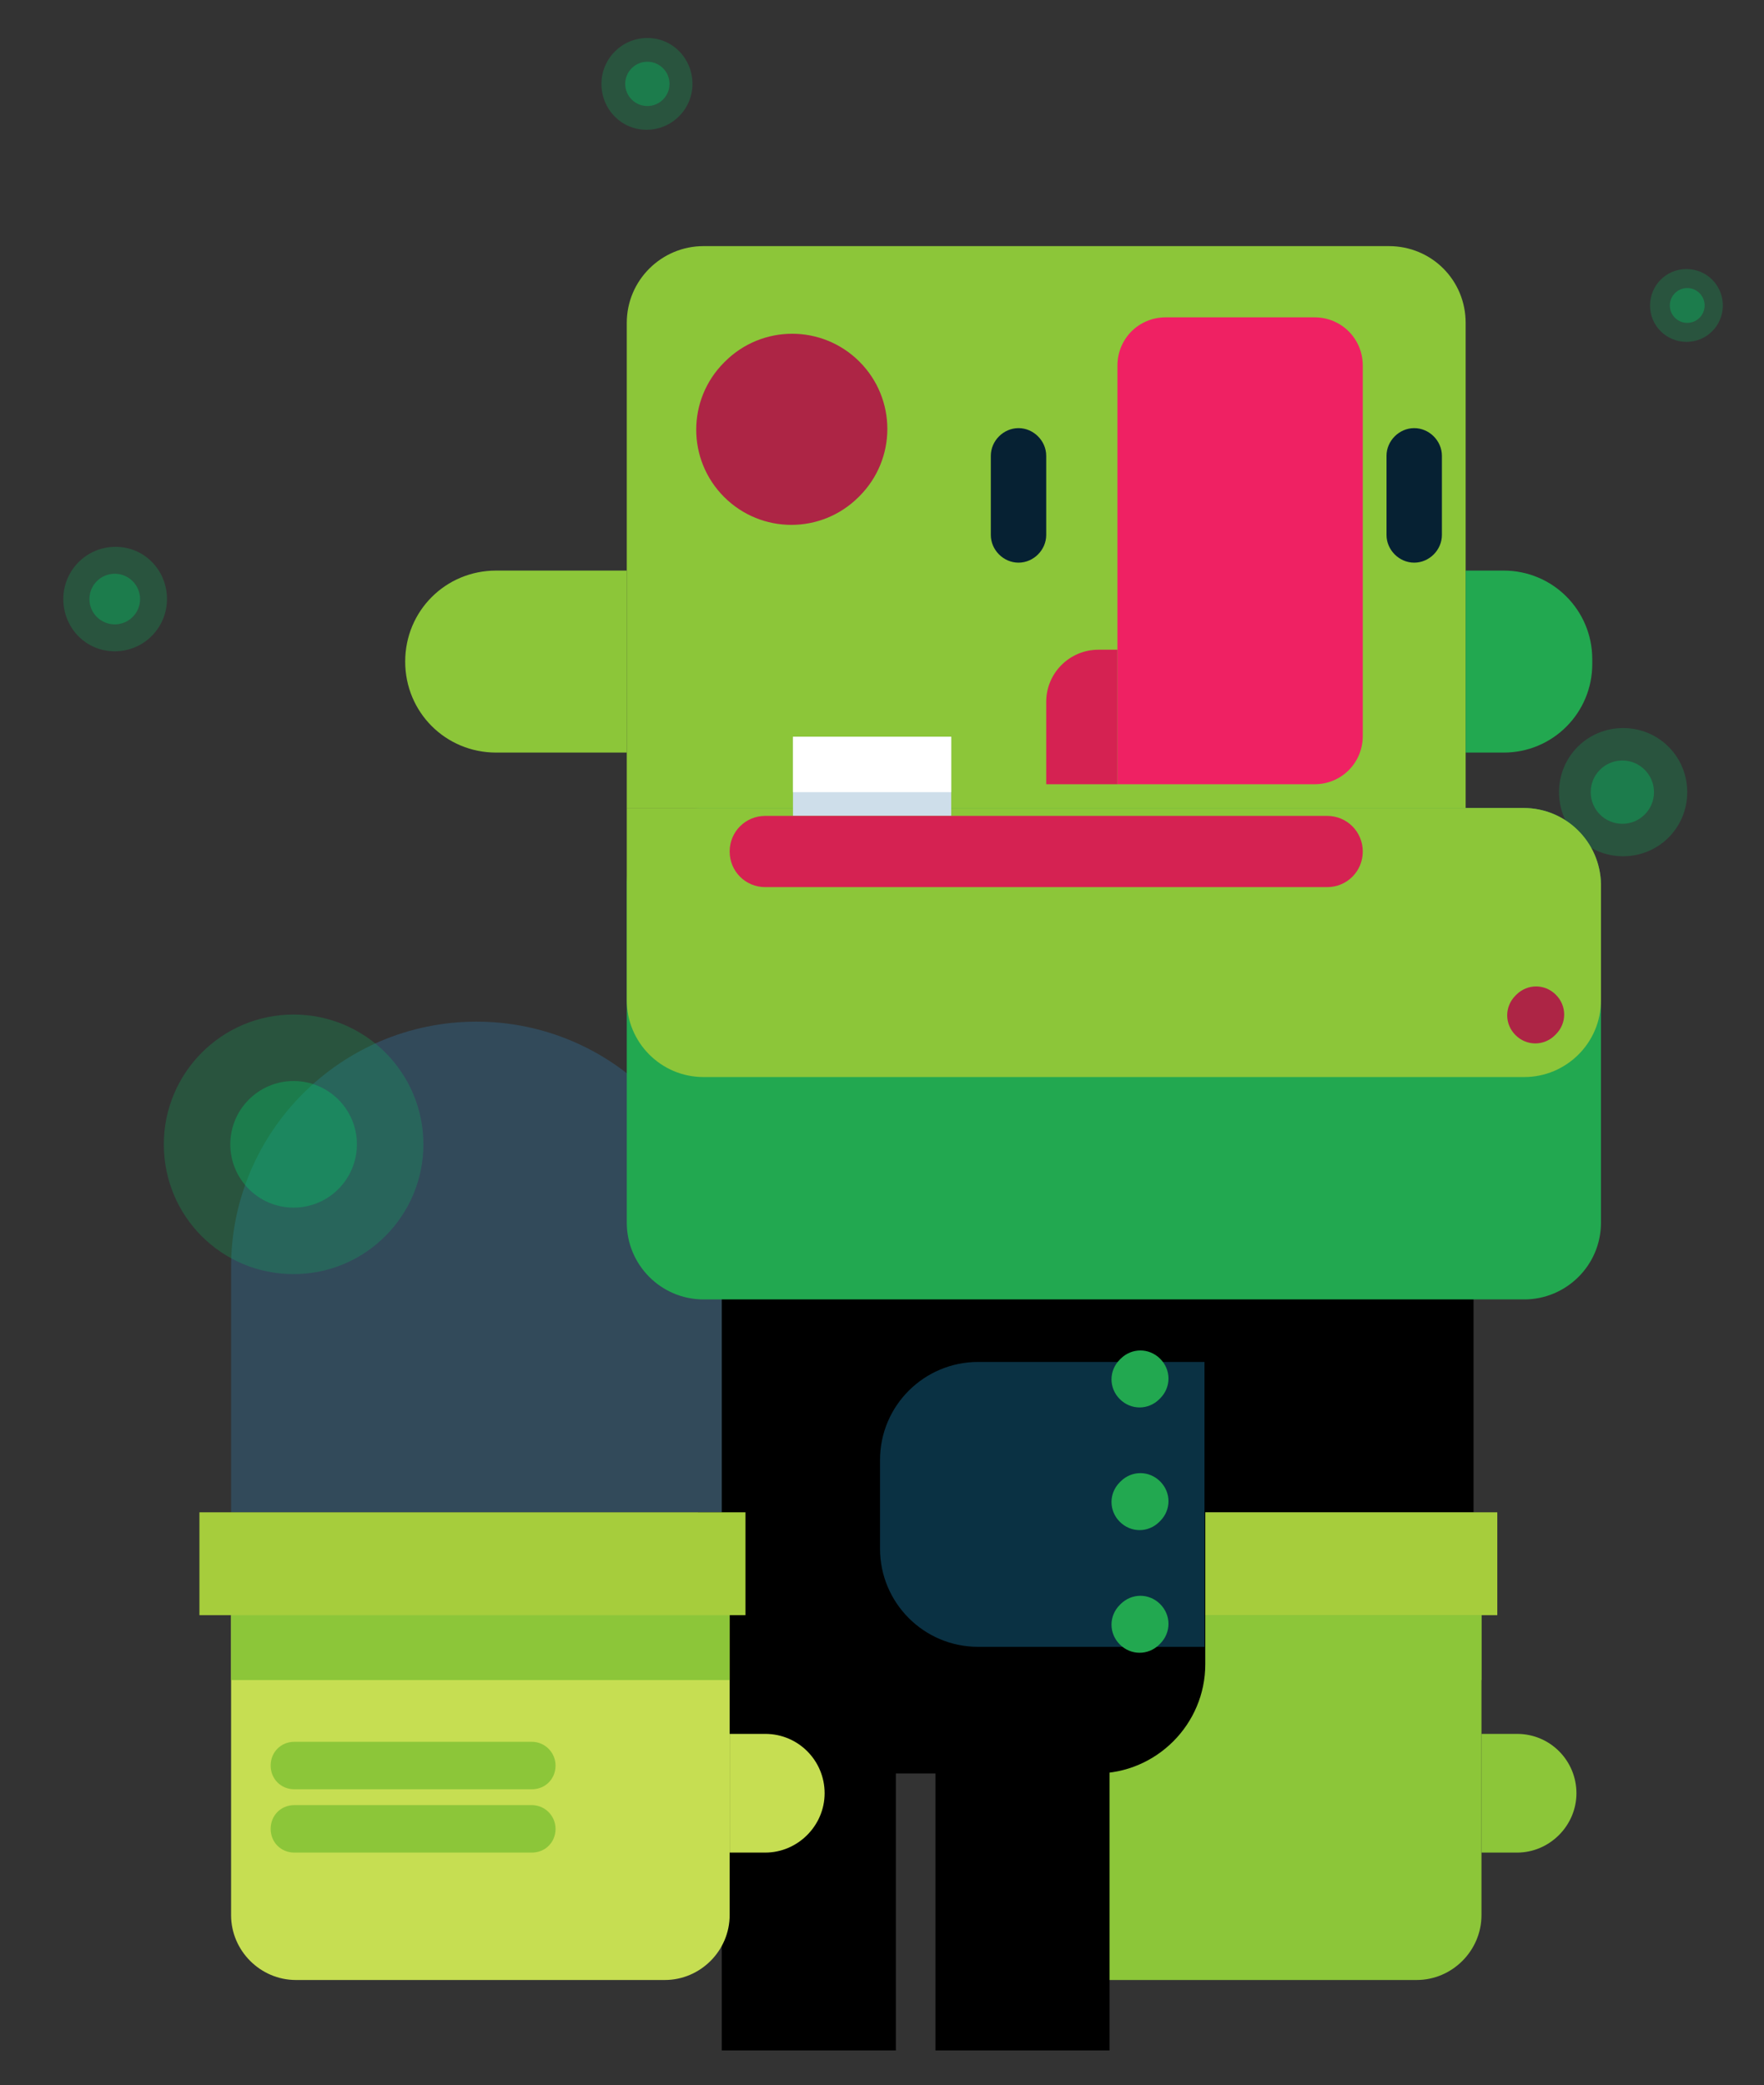 <?xml version="1.0" encoding="utf-8"?>
<!-- Generator: Adobe Illustrator 26.4.1, SVG Export Plug-In . SVG Version: 6.00 Build 0)  -->
<svg version="1.1" id="Capa_1" xmlns="http://www.w3.org/2000/svg" xmlns:xlink="http://www.w3.org/1999/xlink" x="0px" y="0px"
	 viewBox="0 0 222.9 263.5" style="enable-background:new 0 0 222.9 263.5;" xml:space="preserve">
<rect x="0" y="0" width="222.9" height="263.5" fill="#333333" stroke="none"/>
<style type="text/css">
	.st0{opacity:0.6;}
	.st1{opacity:0.4;fill:#08BD62;}
	.st2{opacity:0.8;fill:#08BD62;}
	.st3{fill:#A6CD3C;}
	.st4{fill:#8CC639;}
	.st5{fill:#324A5A;}
	.st6{fill:#C6DE52;}
	.st7{fill:#22A850;}
	.st8{fill:#EF2163;}
	.st9{fill:#CEDEEA;}
	.st10{fill:#FFFFFF;}
	.st11{fill:#062133;}
	.st12{fill:#D52252;}
	.st13{fill:#AD2545;}
	.st14{fill:#0A3143;}
</style>
<g class="st0">
	<path class="st1" d="M217.7,38.6c0,2.5-2,4.6-4.6,4.6c-2.5,0-4.6-2-4.6-4.6c0-2.5,2-4.6,4.6-4.6C215.7,34,217.7,36.1,217.7,38.6z"
		/>
	<circle class="st2" cx="213.2" cy="38.6" r="2.2"/>
</g>
<g class="st0">
	<path class="st1" d="M213.2,100.1c0,4.5-3.6,8.1-8.1,8.1s-8.1-3.6-8.1-8.1s3.6-8.1,8.1-8.1S213.2,95.6,213.2,100.1z"/>
	<circle class="st2" cx="205" cy="100.1" r="4"/>
</g>
<g class="st0">
	<path class="st1" d="M87.5,10.6c0,3.2-2.6,5.8-5.8,5.8S76,13.8,76,10.6s2.6-5.8,5.8-5.8S87.5,7.4,87.5,10.6z"/>
	<circle class="st2" cx="81.8" cy="10.6" r="2.8"/>
</g>
<g class="st0">
	<path class="st1" d="M21.1,75.7c0,3.6-2.9,6.6-6.6,6.6S8,79.3,8,75.7c0-3.6,2.9-6.6,6.6-6.6S21.1,72.1,21.1,75.7z"/>
	<circle class="st2" cx="14.5" cy="75.7" r="3.2"/>
</g>
<g>
	<g>
		<path d="M155.2,129.1L155.2,129.1c-17.1,0-31,13.9-31,31v31h62v-31C186.2,143,172.3,129.1,155.2,129.1z"/>
		<rect x="120.2" y="191.1" class="st3" width="69" height="13"/>
		<path class="st4" d="M187.2,204.1h-63V242c0,4.5,3.7,8.2,8.2,8.2H179c4.5,0,8.2-3.7,8.2-8.2V204.1z"/>
		<rect x="124.2" y="204.1" class="st4" width="63" height="8.2"/>
		<path class="st4" d="M191.7,219.1h-4.5v15h4.5c4.1,0,7.5-3.4,7.5-7.5v0C199.2,222.5,195.9,219.1,191.7,219.1z"/>
		<path class="st4" d="M162.2,220.1h-30c-1.7,0-3,1.3-3,3v0c0,1.7,1.3,3,3,3h30c1.7,0,3-1.3,3-3v0
			C165.2,221.5,163.9,220.1,162.2,220.1z"/>
		<path class="st4" d="M162.2,228.1h-30c-1.7,0-3,1.3-3,3v0c0,1.7,1.3,3,3,3h30c1.7,0,3-1.3,3-3v0
			C165.2,229.5,163.9,228.1,162.2,228.1z"/>
	</g>
	<path d="M152.2,164.1h-64v46.2c0,7.6,6.2,13.8,13.8,13.8h36.5c7.6,0,13.8-6.2,13.8-13.8V164.1z"/>
	<path class="st5" d="M60.2,129.1L60.2,129.1c-17.1,0-31,13.9-31,31v31h62v-31C91.2,143,77.3,129.1,60.2,129.1z"/>
	<rect x="25.2" y="191.1" class="st3" width="69" height="13"/>
	<rect x="118.2" y="216.1" width="22" height="43"/>
	<rect x="91.2" y="216.1" width="22" height="43"/>
	<path class="st6" d="M92.2,204.1h-63V242c0,4.5,3.7,8.2,8.2,8.2H84c4.5,0,8.2-3.7,8.2-8.2V204.1z"/>
	<rect x="29.2" y="204.1" class="st4" width="63" height="8.2"/>
	<path class="st6" d="M96.7,219.1h-4.5v15h4.5c4.1,0,7.5-3.4,7.5-7.5v0C104.2,222.5,100.9,219.1,96.7,219.1z"/>
	<path class="st4" d="M67.2,220.1h-30c-1.7,0-3,1.3-3,3v0c0,1.7,1.3,3,3,3h30c1.7,0,3-1.3,3-3v0C70.2,221.5,68.9,220.1,67.2,220.1z"
		/>
	<path class="st4" d="M67.2,228.1h-30c-1.7,0-3,1.3-3,3v0c0,1.7,1.3,3,3,3h30c1.7,0,3-1.3,3-3v0C70.2,229.5,68.9,228.1,67.2,228.1z"
		/>
	<path class="st7" d="M192.5,102.1H88.9c-5.3,0-9.7,4.3-9.7,9.7v42.7c0,5.3,4.3,9.7,9.7,9.7h103.7c5.3,0,9.7-4.3,9.7-9.7v-42.7
		C202.2,106.4,197.9,102.1,192.5,102.1z"/>
	<path class="st4" d="M192.5,102.1H79.2v24.3c0,5.3,4.3,9.7,9.7,9.7h103.7c5.3,0,9.7-4.3,9.7-9.7v-14.7
		C202.2,106.4,197.9,102.1,192.5,102.1z"/>
	<path class="st4" d="M175.5,31.1H88.9c-5.3,0-9.7,4.3-9.7,9.7v61.3h106V40.8C185.2,35.4,180.9,31.1,175.5,31.1z"/>
	<path class="st8" d="M166.1,40.1h-18.8c-3.4,0-6.1,2.7-6.1,6.1v52.9h24.9c3.4,0,6.1-2.7,6.1-6.1V46.2
		C172.2,42.8,169.5,40.1,166.1,40.1z"/>
	<rect x="100.2" y="93.1" class="st9" width="20" height="10"/>
	<rect x="100.2" y="93.1" class="st10" width="20" height="7"/>
	<path class="st11" d="M128.7,54.1L128.7,54.1c-1.9,0-3.5,1.6-3.5,3.5v10c0,1.9,1.6,3.5,3.5,3.5l0,0c1.9,0,3.5-1.6,3.5-3.5v-10
		C132.2,55.7,130.6,54.1,128.7,54.1z"/>
	<path class="st11" d="M178.7,54.1L178.7,54.1c-1.9,0-3.5,1.6-3.5,3.5v10c0,1.9,1.6,3.5,3.5,3.5l0,0c1.9,0,3.5-1.6,3.5-3.5v-10
		C182.2,55.7,180.6,54.1,178.7,54.1z"/>
	<path class="st12" d="M141.2,82.1h-2.4c-3.6,0-6.6,2.9-6.6,6.6v10.4h9c0,0,0,0,0,0L141.2,82.1C141.2,82.1,141.2,82.1,141.2,82.1z"
		/>
	<path class="st12" d="M167.7,103.1h-71c-2.5,0-4.5,2-4.5,4.5v0c0,2.5,2,4.5,4.5,4.5h71c2.5,0,4.5-2,4.5-4.5v0
		C172.2,105.1,170.2,103.1,167.7,103.1z"/>
	<path class="st4" d="M79.2,72.1H62.7c-6.4,0-11.5,5.1-11.5,11.5v0c0,6.4,5.1,11.5,11.5,11.5h16.5V72.1z"/>
	<path class="st7" d="M190,72.1h-4.8v23h4.8c6.2,0,11.2-5,11.2-11.2v-0.6C201.2,77.1,196.2,72.1,190,72.1z"/>
	<path class="st13" d="M108.6,45.7L108.6,45.7c-4.7-4.7-12.3-4.7-17,0l-0.1,0.1c-4.7,4.7-4.7,12.3,0,17l0,0c4.7,4.7,12.3,4.7,17,0
		l0.1-0.1C113.3,58,113.3,50.4,108.6,45.7z"/>
	<path class="st13" d="M196.6,125.7L196.6,125.7c-1.4-1.4-3.6-1.4-5,0l-0.1,0.1c-1.4,1.4-1.4,3.6,0,5v0c1.4,1.4,3.6,1.4,5,0l0.1-0.1
		C198,129.3,198,127.1,196.6,125.7z"/>
	<path class="st14" d="M152.2,172.1h-28.6c-6.8,0-12.4,5.5-12.4,12.4v11.2c0,6.8,5.5,12.4,12.4,12.4h28.6V172.1z"/>
	<path class="st7" d="M146.6,171.7L146.6,171.7c-1.4-1.4-3.6-1.4-5,0l-0.1,0.1c-1.4,1.4-1.4,3.6,0,5v0c1.4,1.4,3.6,1.4,5,0l0.1-0.1
		C148,175.3,148,173.1,146.6,171.7z"/>
	<path class="st7" d="M146.6,187.2L146.6,187.2c-1.4-1.4-3.6-1.4-5,0l-0.1,0.1c-1.4,1.4-1.4,3.6,0,5v0c1.4,1.4,3.6,1.4,5,0l0.1-0.1
		C148,190.8,148,188.6,146.6,187.2z"/>
	<path class="st7" d="M146.6,202.7L146.6,202.7c-1.4-1.4-3.6-1.4-5,0l-0.1,0.1c-1.4,1.4-1.4,3.6,0,5v0c1.4,1.4,3.6,1.4,5,0l0.1-0.1
		C148,206.3,148,204.1,146.6,202.7z"/>
</g>
<g class="st0">
	<path class="st1" d="M53.5,144.6c0,9-7.3,16.4-16.4,16.4s-16.4-7.3-16.4-16.4c0-9,7.3-16.4,16.4-16.4S53.5,135.6,53.5,144.6z"/>
	<circle class="st2" cx="37.1" cy="144.6" r="8"/>
</g>
</svg>
